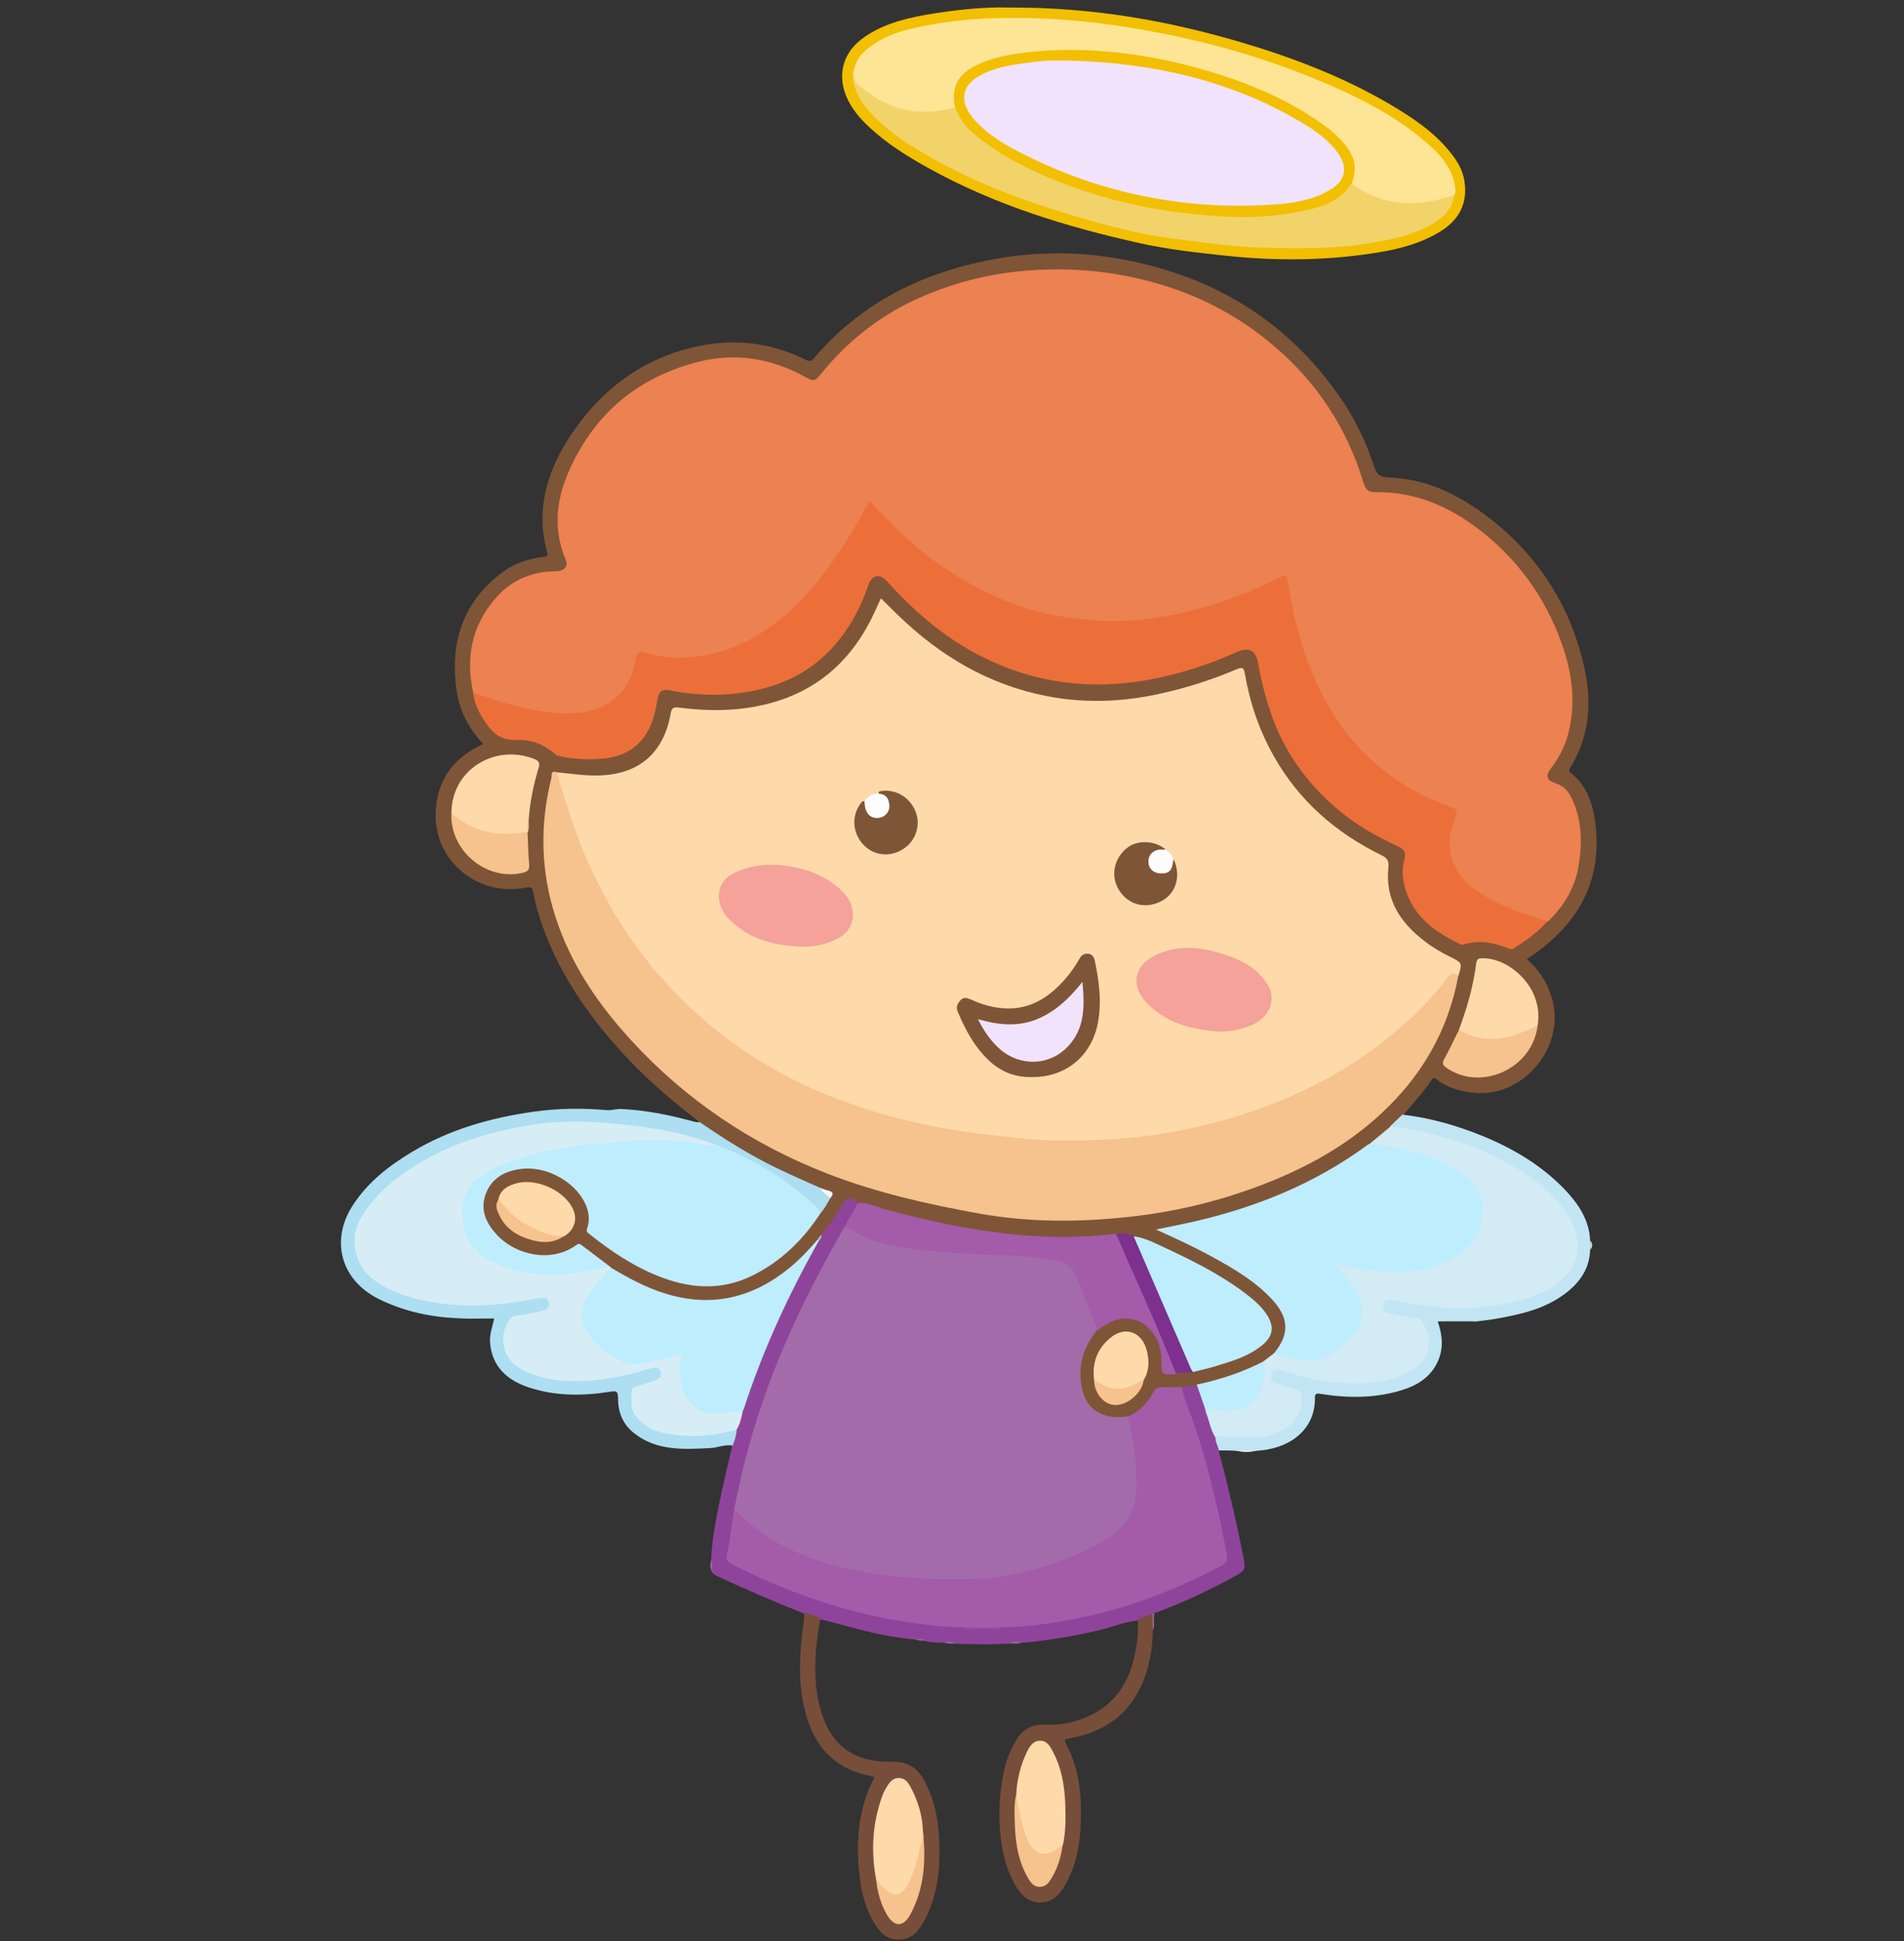 <?xml version="1.0" encoding="utf-8"?>
<!-- Generator: Adobe Illustrator 19.0.0, SVG Export Plug-In . SVG Version: 6.00 Build 0)  -->
<svg version="1.1" id="Camada_1" xmlns="http://www.w3.org/2000/svg" xmlns:xlink="http://www.w3.org/1999/xlink" x="0px" y="0px"
	 width="1062.1px" height="1082.5px" viewBox="1203.5 -144.8 1062.1 1082.5"
	 style="enable-background:new 1203.5 -144.8 1062.1 1082.5;" xml:space="preserve">
<rect x="1203.5" y="-144.8" width="1062.1" height="1082.5" fill="#333333" stroke="none"/>
<style type="text/css">
	.st0{fill:#7F5537;}
	.st1{fill:#8F449B;}
	.st2{fill:#ADDEF1;}
	.st3{fill:#F2BF02;}
	.st4{fill:#C1E5F3;}
	.st5{fill:#774E3A;}
	.st6{fill:#C1E6F4;}
	.st7{fill:#D2EBF5;}
	.st8{fill:#A46BAA;}
	.st9{fill:#EC8151;}
	.st10{fill:#FEDAAB;}
	.st11{fill:#F6C28D;}
	.st12{fill:#EC6F3A;}
	.st13{fill:#A35BAA;}
	.st14{fill:#D7EDF5;}
	.st15{fill:#BEEDFE;}
	.st16{fill:#7D308E;}
	.st17{fill:#F6F7F7;}
	.st18{fill:#AAB9CA;}
	.st19{fill:#964CA0;}
	.st20{fill:#FEE595;}
	.st21{fill:#F2D369;}
	.st22{fill:#F4A29A;}
	.st23{fill:#FDFDFD;}
	.st24{fill:#f2e3fc;}
</style>
<g>
	<g>
		<path class="st0" d="M1593.8,481c-13.7-10.5-26.9-21.6-38.9-34.1c-20.9-22-38.4-46.2-48.7-75c-2.2-6.1-4-12.4-5.2-18.8
			c-0.4-2.3-0.7-3.6-4-2.9c-26.7,5.4-51.2-14.6-50.5-41.3c0.5-17.5,8.9-30.1,24.6-37.8c0.6-0.3,1.2-0.6,2-1
			c-8.1-8.5-13.3-18.4-14.9-29.8c-3.8-26.5,3.3-49.1,25.2-65.7c6.7-5.1,14.6-7.8,23-8.8c1.5-0.2,3,0.1,2.3-2.5
			c-6.9-25.1,0.7-47.5,14.8-67.8c16.4-23.6,38.5-40.1,67-46.7c21.5-5,42.4-2.9,62.3,7c2.3,1.1,3.3,1,4.9-1
			c25.1-29.5,57.5-46.2,94.9-54c23.9-5,48-5.7,72.1-1.8c53.1,8.7,96.2,33.8,126.9,78.6c8,11.7,14.1,24.5,18.5,38
			c1.4,4.2,3.1,5.7,7.8,5.9c20.1,0.6,37.7,8.7,53.6,20.5c28.6,21.2,47.3,49.3,55.4,83.9c4.7,19.9,3.7,39.5-7.5,57.5
			c-0.5,0.9-1.3,1.6,0.1,2.7c9,6.8,12.3,16.8,13.8,27.3c4.4,32.3-8.9,56.5-35,74.6c-1,0.7-2,1.3-3.1,2.1c8,7,12.9,15.5,14.9,25.8
			c4.7,25.5-17.8,51-43.6,48.8c-7.6-0.6-15-2.5-21.3-7.3c-1.2-0.9-2.1-1.6-3.2,0.2c-4.6,6.9-10.3,12.9-15.6,19.3
			c-1.1,3.5-4.3,5.2-6.8,7.4c-3.7,3.6-7.8,6.7-11.8,10c-24.8,18.6-52.6,31-82.3,39.4c-11,3.1-22.1,5.6-33.4,7.7
			c13.6,6.2,27,12.6,39.8,20.5c8.7,5.3,17.1,11.2,23.7,19.1c8.6,10.4,8.5,19.4-0.2,29.6c-2.2,1.5-4.1,3.4-6.3,4.9
			c-11.8,6.3-24.4,10.6-37.5,13.3c-2.7,0.9-5.6,0.5-8.3,1.3c-3.1,0.4-6.2,0.3-9.3,0.2c-3-0.2-4.9,0.9-6.5,3.6
			c-3.4,5.8-7.8,10.6-14.6,12.6c-14.7,4.7-27.2-7.9-27.4-21.6c-0.2-10.8,2.6-20.1,9.7-28c4-3.7,8.7-6.1,14.1-7
			c9.5-1.5,19.4,5.4,22.2,15.3c0.9,3,1.3,6.1,1.4,9.3c0,6.4,0.1,6.4,6.7,6.1c3.1-1.1,6.5-0.3,9.7-1c10.9-2.4,21.6-5.3,31.7-10.4
			c2.4-1.2,4.7-2.8,6.7-4.5c4.8-4,5.7-9.3,2.4-14.6c-3-4.9-7.2-8.8-11.9-12.2c-19.2-13.8-39.9-24.7-62.4-32.1
			c-3.1-1-6.4-1.4-9.6-1.1c-15.8,2.5-31.8,2.2-47.6,1.1c-32.3-2.2-63.7-9.6-94.7-18.5c-7.1-3.1-7.1-3.1-11.2,3.7
			c-2.9,4.8-6.4,9.3-9.6,13.9c-1.1,0.8-2,1.8-2.7,3c-9.9,12.5-21.9,22.2-36.6,28.4c-17.2,7.2-34.5,6.6-51.8,0.6
			c-9.6-3.4-18.9-7.8-27.3-13.6c-0.5-0.3-1-0.7-1.6-1.1c-4.5-2.9-8.8-5.9-12.8-9.4c-2.1-1.8-3.9-1.9-6.3-0.6
			c-15.1,8.2-29.2,5.4-41.6-5.1c-9.1-7.7-12-16.4-8.4-26.1c2.9-7.7,9-11.8,16.6-13.7c15.7-4,34.8,5.5,40.9,20.4
			c1.5,3.6,2.5,7.2,1.4,11.1c-0.5,2-0.2,3.7,1.5,5.1c16.2,13,33.6,23.7,54.4,27.3c14.5,2.5,27.7-0.9,40.2-8.3
			c13-7.7,23-18.5,31.6-30.8c2.2-2.6,3.7-5.8,5.7-8.6c1-1.5,0.6-2.5-1.1-3.1c-1.4-0.5-2.8-1-4.2-1.6c-22.6-9-44-20.2-63.8-34.3
			C1595.6,483.3,1594.2,482.6,1593.8,481z"/>
		<path class="st1" d="M1661.9,544c3.7-5.6,8-10.9,11.3-16.8c2.6-4.6,4.7-4.8,9.1-1.2c0.6,1.5-0.3,2.6-1,3.7
			c-2.2,3.2-3.9,6.7-5.7,10.2c-16.9,29.2-32,59.3-43.5,91.1c-7.8,21.7-13.7,43.8-18.1,66.4c-1,8.1-2.7,16.1-3.6,24.2
			c-0.3,3,0.7,4.5,3.2,5.8c28.8,14.4,58.8,25.2,90.5,30.7c12.1,2.1,24.2,3.5,36.5,4c7.6,0.7,15.2,0.7,22.7,0c10-0.7,20-1.7,29.9-3.3
			c14.1-2.3,28-5.7,41.6-10c16.6-5.3,32.4-12.5,48-20.4c3.4-1.7,4.3-3.9,3.6-7.5c-5.3-29.1-12.4-57.7-23.1-85.3
			c-0.8-2.1-2.2-4.2-0.7-6.6c2.6-1.5,5.7-0.2,8.3-1.5c3.4,4.1,4,9.4,6,14.1c1.7,5.1,3.2,10.2,5.3,15.2c0.3,2.5,2.1,4.7,1.1,7.4
			c5.2,19.5,9.8,39.1,13.7,58.9c1.5,7.7,1.3,8-5.8,11.8c-14.2,7.7-28.7,14.5-43.8,20c-0.6,0.2-0.8,0.8-1.2,1.2
			c-2.5,1.4-5.2,2.4-8.1,2.8c-7.3,0.8-14.1,3.7-21.2,5.4c-11.4,2.7-23,4.8-34.6,6.2c-3.1,0.4-6.1,0.8-9.2,0.8c-1.9,0.7-4-0.2-6,0.6
			c-10.3,0.4-20.7,0.4-31,0c-1.9-0.8-4,0.1-5.9-0.6c-3.8,0.1-7.6-0.1-11.3-1c-1.3-0.8-2.9,0.1-4.3-0.6c-13.8-1.3-27.2-4.3-40.5-8.1
			c-4.4-1.2-8.8-2.3-13.2-3.4c-3.3-0.4-6.3-1.5-9.1-3.2c-16-6.4-31.9-13.1-47.5-20.5c-1.5-0.7-3.3-1.4-4-3.2c-0.6-2-0.4-4-0.1-6
			c0.5-13.6,3.5-26.8,6.3-40.1c1.7-7.8,3.6-15.6,5.4-23.4c-0.4-3.2,0.9-6,1.5-9c1.5-3.4,2.3-7,3.4-10.5c8.1-24.9,18.2-48.9,30-72.1
			c3.9-7.6,7.4-15.5,12.5-22.4C1660.3,546.3,1661.1,545.1,1661.9,544z"/>
		<path class="st2" d="M1614.4,652.5c-0.1,3.1-1.1,6-2.2,8.9c-4.3-0.8-8.4,1.2-12.6,1.4c-14.7,0.7-29.5,1.7-42.1-8.1
			c-6-4.6-9.1-11-9.2-18.7c-0.1-5.1-0.4-5.3-5.3-4.5c-15.2,2.3-30.3,2.3-45-2.7c-11.6-4-19.7-11.2-21.1-24.2
			c-0.5-4.8,1.2-9.2,2.3-14.1c-6.9,0-13.5,0.3-20.2-0.1c-15.6-0.7-30.6-3.9-44.7-11c-20.8-10.6-26.7-32.7-13.8-52.3
			c8.3-12.7,19.9-21.7,32.7-29.4c20.9-12.6,43.9-19.1,67.9-22.5c13.5-1.9,27-2.1,40.6-0.9c2.8,0.3,5.7-0.8,8.5-0.6
			c13,0.6,25.8,3.1,38.4,6.5c1.7,0.4,3.4,1.1,5.2,0.8c13.9,9.5,28.1,18.5,43.3,25.8c7.9,3.8,16,7.3,24,10.9c1.9,1.9,4.9,2.7,5.5,5.8
			c-1.6,2.9-3.2,5.9-5.4,8.3c-8.9-8.7-18.5-16.4-29.1-22.8c-9.8-6-20.1-10.8-30.8-14.7c-18.5-6.5-37.6-9.9-57.1-11.4
			c-16.5-1.3-33-1.3-49.2,1.8c-25.3,4.9-49.5,13-70.1,29.4c-7.1,5.6-13.5,11.9-18.1,19.7c-7.6,13-4.8,26.4,7.3,35.3
			c4.1,3,8.6,5.2,13.4,6.9c17.8,6.2,36.2,6.9,54.8,5.5c6.8-0.5,13.5-1.9,20.1-3.1c0.9-0.2,1.9-0.3,2.8-0.3c2.6,0,4.6,0.9,5.3,3.5
			c0.7,2.8-1,4.5-3.3,5.4c-4.2,1.8-8.7,2.4-13.1,2.9c-4.3,0.5-6.5,2.8-7.6,6.8c-2.6,8.9,0,16.1,8,21c8.3,5,17.7,6.3,27.1,6.7
			c13.1,0.6,26-1.7,38.6-5.4c2.5-0.7,4.9-1.6,7.5-1.7c2.1-0.1,4.2,0.2,5,2.6c0.7,2.4-0.4,4.2-2.4,5.6c-1.8,1.2-4,1.8-6,2.4
			c-7.4,2.2-9.7,7.4-6.2,14.4c2,4.1,5.4,6.8,9.4,8.7c5.1,2.5,10.6,3.4,16.2,3.6c9,0.4,18,0,26.8-2.2
			C1611.7,652.1,1613.1,651.6,1614.4,652.5z"/>
		<path class="st3" d="M1765.9-140.6c47.1-0.2,89,7.3,130.3,19.5c29,8.6,57.1,19.4,83.2,34.8c12.2,7.2,24,15.1,33,26.3
			c3.9,4.8,7.1,10,8,16.3c1.9,12.3-3,21.5-13.3,27.9s-21.9,9.6-33.7,11.6c-28.6,4.8-57.3,5.1-86.2,2c-16.1-1.7-32.2-3.5-48-7
			c-40.9-9.1-80.8-21.3-117.7-41.8c-11.7-6.5-23-13.5-32.8-22.6c-5.5-5.1-10.4-10.7-13.3-17.9c-4.7-11.9-1.6-23.5,8.5-31.3
			c10.6-8.1,23.1-11.4,35.8-13.7C1736.4-139.4,1753-141,1765.9-140.6z"/>
		<path class="st4" d="M1883.4,664.1c-0.4-2.5-2-4.7-1.9-7.4c0.2-2.1,1.8-1.8,3-1.6c3,0.4,6,0.2,8.9,0.7c3.3,0.9,6.6,0.8,10,0.1
			c7.7-1.2,15.3-2.7,20.9-8.9c1.4-1.5,2.5-3.2,3.2-5.2c2.5-7.4,1.2-10.1-6.1-12.5c-2.3-0.8-4.8-1.1-6.9-2.5c-2-1.3-3.2-3.1-2.4-5.5
			c0.7-2.5,2.7-3.3,5.1-3.2c2.6,0.1,5,1.1,7.5,1.8c12.9,3.8,25.9,6.1,39.4,5.4c8.1-0.5,15.9-1.8,23.4-5.1
			c10.7-4.8,14.6-14.7,10-24.8c-1.1-2.3-2.5-3.7-5.1-4c-3.9-0.5-7.8-1.5-11.6-2.2c-1.3-0.3-2.7-0.5-3.9-1.2
			c-2.1-1.2-3.1-3.1-2.6-5.5c0.5-2.3,2.3-3.3,4.5-3.4c2.2-0.2,4.3,0.5,6.4,0.9c11.9,2.5,23.9,4.2,36,3.6c15.8-0.7,31.4-3,45.7-10.7
			c10.9-5.9,16.5-15.6,15-26.7c-1-8-5.3-14.5-10.6-20.3c-13.6-15-31-24.2-49.6-31.3c-12.6-4.8-25.8-7.7-39.1-9.9
			c-1.3-0.2-2.8-0.1-3.8-1.2c2.3-2.2,4.7-4.5,7-6.7c15.8,1.9,30.9,6.2,45.6,12.3c17.8,7.4,34,17.3,47,31.7
			c6.7,7.5,11.7,15.9,12.1,26.3c0.6,1.7,0.6,3.4,0,5.1c-0.3,10.7-5.9,18.4-14,24.5c-11.3,8.5-24.6,11.5-38.1,13.9
			c-3.8,0.7-7.7,1.1-11.6,1.6c-5.3-0.9-10.7-0.2-16-0.4c-1.7,0.2-3.6-0.4-5.3,0.4c2.5,7.2,3.4,14.3,0.3,21.7
			c-4,9.3-11.7,14-20.7,16.7c-14.9,4.5-30.1,4.4-45.4,1.9c-2-0.3-2.8,0.2-2.7,2.3c0.2,19.1-15.9,28.7-32.6,29.5
			c-3.9,0.5-7.7,0.5-11.6,0C1889.8,664.1,1886.6,664.1,1883.4,664.1z"/>
		<path class="st5" d="M1652,754.8c3.3,0.3,6.4,1.1,9.1,3.2c-2.9,15.8-4.3,31.6-0.7,47.4c4.4,19.5,16,33,40.5,32.3
			c10-0.3,15.4,4.5,19.3,12.6c6.4,13.2,7.7,27.3,7.3,41.7c-0.3,10.8-2.2,21.3-6.8,31.2c-1.5,3.2-3.3,6.2-5.5,9
			c-5.1,6.3-15.7,6.3-20.8,0c-6.2-7.8-9.3-16.8-10.8-26.5c-2.6-17.6-2.3-35,4.2-51.8c1-2.5,2.3-4.9,3.5-7.7
			c-2.6-0.6-5.3-1.2-7.8-1.9c-18.3-5.5-27.3-19.1-31.4-36.8c-3.6-15.4-2.5-30.8-0.5-46.2C1652,759.1,1652.2,757,1652,754.8z"/>
		<path class="st5" d="M1838.2,758.8c2.3-2.2,5.4-2.3,8.2-3.4c0.8,3,0.5,5.9,0.2,8.9c-0.2,11.3-2.2,22.2-7.1,32.3
			c-8,16.5-21.9,25-39.5,28.1c-2.3,0.4-3.1,0.7-1.8,3.2c8.2,15.3,9,31.9,7.9,48.8c-0.7,10.7-3.2,20.9-8.7,30.2
			c-2.8,4.7-6.3,8.8-12.5,9.3c-6.6,0.5-10.8-3-14-8c-5.4-8.4-7.9-17.8-9.1-27.6c-1.6-13.5-0.9-26.8,2.3-40.1
			c1.2-4.8,3.2-9.2,5.5-13.5c3.7-6.8,9-10.5,17.1-10c7.8,0.5,15.4-1.1,22.7-4.1c15.9-6.6,24-19.3,27.3-35.6
			C1837.9,771.3,1838.6,765.1,1838.2,758.8z"/>
		<path class="st6" d="M2009.8,591.3c5.7,0.4,11.5-1,17.2,0.8c-5.7,0-11.4,0-17.1,0c-0.3-0.2-0.4-0.3-0.3-0.5
			C2009.7,591.4,2009.7,591.3,2009.8,591.3z"/>
		<path class="st7" d="M1893,664.1c3.9,0,7.7,0,11.6,0C1900.7,665.3,1896.9,665.3,1893,664.1z"/>
		<path class="st8" d="M1846.6,764.4c-0.1-3-0.1-6-0.2-8.9c0.4-0.2,0.7-0.4,1.1-0.7C1846.5,757.9,1848,761.3,1846.6,764.4z"/>
		<path class="st8" d="M1600.5,725c0,2,0.1,4,0.1,6C1599.2,729.1,1599.7,727.1,1600.5,725z"/>
		<path class="st8" d="M1730.3,771.1c2,0,4-0.7,5.9,0.6C1734.2,771.8,1732.2,772,1730.3,771.1z"/>
		<path class="st8" d="M1767.3,771.7c1.9-1.3,4-0.6,6-0.6C1771.3,772.1,1769.3,771.8,1767.3,771.7z"/>
		<path class="st6" d="M2090.8,552.2c0-1.7,0-3.4,0-5.1C2091.9,548.8,2091.9,550.5,2090.8,552.2z"/>
		<path class="st7" d="M2009.8,591.3c0,0.3,0,0.5,0,0.8c-1.4,0-2.7,0-4.1,0C2006.8,590.3,2008.5,591.9,2009.8,591.3z"/>
		<path class="st8" d="M1714.8,769.5c1.5-0.1,3-0.6,4.3,0.6C1717.6,770.1,1716.2,770.3,1714.8,769.5z"/>
		<path class="st9" d="M1467.5,241.7c-4.3-19.5-1-37.2,12.2-52.6c8.7-10.2,20-15.1,33.4-15.3c5.5-0.1,7.6-2.6,5.8-6.9
			c-6.7-15.9-5.2-31.9,1.2-47.2c13.5-32,37.3-53,70.9-62.2c21.1-5.8,41.4-3,60.7,7.4c5.9,3.2,6.1,3.3,10.2-1.7
			c14.4-17.6,31.8-31.5,52.5-41c19.4-8.9,39.7-14.2,61.1-16c25.6-2.2,50.7,0.3,75.3,7.6c23.5,7,44.6,18.4,63.3,34.3
			c24.2,20.5,40.8,46,50,76.3c1.1,3.4,2.6,5.4,6.5,5.3c23.9-0.4,44.1,9.2,62.1,24.1c20.5,17,34.8,38.4,43.1,63.6
			c5.2,15.9,6.7,32.1,2.1,48.5c-1.9,6.6-5.2,12.5-9.4,18c-2.9,3.8-2.2,6.6,2.4,8c4.6,1.4,7.4,4.4,9.3,8.4c5.9,12.3,6,25.2,3.8,38.3
			c-2.1,12.1-8.2,22-16.9,30.4c-1.2,0.5-2.4,0.4-3.6,0c-13.4-4.2-26.7-8.8-38-17.4c-13.6-10.3-17.4-23.4-11.4-39.4
			c1.8-4.6,1.8-4.8-2.8-6.5c-17.8-6.4-33.5-16.4-46.9-29.6c-11.6-11.5-20.3-25.1-27.2-39.9c-8-17.2-12.6-35.3-15.7-53.9
			c-0.9-5.3-1-5.3-5.7-3c-23,11.5-47.2,19.2-72.6,22.3c-29.8,3.5-58.5-1.2-85.9-13.6c-24.5-11.2-45.3-27.4-63.7-46.8
			c-4.6-4.9-4.7-4.8-7.9,1.1c-10.5,19.4-22.8,37.5-38.7,52.8c-13.5,13-29.1,22.3-47.6,26.3c-11.4,2.4-22.7,2.2-34-0.5
			c-5-1.2-5.1-1.1-6.2,4c-3.6,17.1-16.1,28.3-34.2,29.2c-19.7,1-38.2-4.3-56.3-11.6C1468.1,242.4,1467.8,242,1467.5,241.7z"/>
		<path class="st10" d="M1514.1,285.9c7.4,0.7,14.8,1.9,22.3,1.8c22.8-0.2,37.1-11.9,41.2-34.3c0.5-2.9,1.1-4.1,4.5-3.6
			c16.8,2.2,33.5,2.1,50.2-2.2c25.7-6.7,44.1-22.2,56.3-45.4c2.2-4.2,4.1-8.6,6.3-13.3c4.6,4.5,9,9,13.6,13.2
			c24.3,22.4,52.3,37.4,85.2,42.4c18.9,2.8,37.7,1.8,56.3-2.3c14.9-3.2,29.4-7.8,43.4-13.8c3.3-1.4,4-0.6,4.5,2.5
			c2.8,16.2,8,31.6,16.1,45.9c14,24.9,34.5,42.8,60,55.3c3.2,1.5,4.4,3.1,4,6.7c-2,18,6.6,31,20.3,41.4c4.4,3.4,9.2,6.2,14.3,8.7
			c6.6,3.3,6.6,3.3,4.5,10.4c-2.5,0.2-4.5,0.9-6.2,3.1c-16.7,21.6-37.6,38.5-61.1,52.2c-33.6,19.7-70.3,30.4-108.7,35.5
			c-19.6,2.6-39.4,2.8-59.1,1.6c-33.3-2-66.2-7-98.1-17.6c-32.6-10.9-62.4-26.8-88.6-49.3c-24.5-21-43.9-46-58.5-74.7
			c-9.9-19.3-17.2-39.7-22.8-60.6C1513.8,288.3,1513.4,287.1,1514.1,285.9z"/>
		<path class="st8" d="M1613,696.7c2-9,3.8-18,6.1-26.9c5.8-22.6,13.4-44.6,22.7-66c9.3-21.6,20.3-42.3,31.8-62.8
			c0.4-0.7,0.9-1.3,1.4-2c1.3-0.5,2.4,0,3.5,0.7c11.3,7.4,24.3,9.3,37.2,11c13.5,1.8,27.1,2,40.6,2.7c11.8,0.6,23.6,1.2,35.3,3.2
			c6.3,1.1,10.7,4,13.3,10c3.7,8.5,7.2,17.1,10.3,25.7c0.6,1.5,1.1,3.1,0.3,4.7c-5.8,7.3-9.5,15.2-9.3,25
			c0.3,17.1,9.6,25.5,26.4,23.1c1.3,0.5,1.8,1.6,2,2.8c3,14.6,5.4,29.2,3.1,44.1c-1.2,7.6-4.6,13.7-10.9,18.4
			c-13.5,9.9-28.7,15.9-44.6,20.5c-22.2,6.3-44.7,6.9-67.5,5.3c-15.9-1.1-31.7-3.2-47.1-7.3c-16.2-4.4-31.3-10.9-44.5-21.5
			C1619.3,704.5,1615.1,701.5,1613,696.7z"/>
		<path class="st11" d="M1514.1,285.9c4.3,14.7,8.8,29.3,14.6,43.5c9.5,23,21.7,44.3,37.4,63.6c18.6,22.9,40.6,41.8,66,56.7
			c27.6,16.2,57.6,26.4,88.8,33c16.4,3.5,33.1,5.3,49.7,7.1c17.2,1.9,34.5,1.7,51.7,0.8c28.7-1.5,56.5-7.4,83.6-17
			c27-9.6,51.7-23,73.9-41.3c11.7-9.6,22.5-20,31.4-32.3c1.9-2.6,3.7-2.1,5.8-0.7c-5.6,30.5-20.4,56-43,76.9
			c-17.5,16.3-37.9,28.1-60,37.2c-25.8,10.6-52.6,17.4-80.3,20.4c-28,3.1-56,3.2-84-1.8c-28.8-5.2-57.2-11.6-84.5-22.2
			c-42.2-16.4-78.8-40.9-109.4-74.2c-18.5-20.1-33.7-42.3-42.3-68.6c-8.4-25.7-9-51.8-2.4-78
			C1511.4,287.9,1510.5,284.5,1514.1,285.9z"/>
		<path class="st12" d="M1467.5,241.7c7.8,1.9,15.1,5.2,22.9,7c10.3,2.4,20.6,4.7,31.3,4.4c19.3-0.6,33.6-10.3,36.5-31
			c0.4-3.1,2.1-3.7,4.9-2.9c6.9,2,14.1,3.1,21.2,2.8c14.9-0.5,28.8-4.7,41.6-12.4c22.8-13.7,38.2-34.2,51.9-56.2
			c3.7-5.9,7-12.2,10.8-18.8c4.9,5.1,9.5,9.9,14.2,14.6c14.2,14.3,30.4,25.9,48.2,34.9c16.6,8.5,34.3,14.2,53,16
			c5.1,0.5,10.2,1.4,15.3,1.5c16.5,0.5,32.6-1.9,48.6-5.8c17.3-4.3,33.9-10.7,49.8-18.7c2.1-1.1,3.4-2.3,4,1.7
			c3.5,22,8.9,43.5,19.3,63.5c6.2,12,13.7,23.2,23.3,32.6c13.3,13.2,28.8,23.4,46.6,29.7c0.3,0.1,0.5,0.1,0.8,0.2
			c5.3,2.1,5.3,2.1,3.2,7.4c-6.9,17.2-0.8,32.4,16.5,42.5c11.1,6.5,23.1,10.6,35.3,14.3c-5.3,6.1-11.9,10.7-18.6,15
			c-1.3,0.9-2.5,0.4-3.8-0.1c-7.9-3.1-15.9-4.6-24.2-2c-0.6,0.2-1.4,0.2-2-0.1c-12.8-6.2-24.4-13.9-29.7-28.1
			c-2.4-6.2-3.3-12.7-1.5-19.2c1.2-4.1-0.5-5.9-4-7.5c-11.5-5.3-22.5-11.5-32.3-19.7c-16.4-13.6-28.9-30.1-36.6-50.1
			c-4-10.6-6.8-21.5-8.8-32.6c-1.2-6.6-5.2-8.7-11.4-5.9c-15.9,7.1-32.4,12.5-49.6,15.6c-32.4,5.9-63.5,2-93-12.9
			c-20.6-10.3-37.7-25.2-53-42.1c-4.3-4.8-8.6-3-10.4,2.4c-5.1,14.7-12.6,28-24,38.8c-11.8,11.2-26.1,17.4-41.9,20.3
			c-15,2.8-30,2.3-44.9-0.6c-4.1-0.8-6.1,0.8-6.7,4.9c-0.8,4.7-1.7,9.3-3.5,13.8c-5.2,12.8-15.2,18.7-28.5,19.5
			c-7.6,0.5-15.2,0.2-22.7-1.5c-0.9-0.2-1.7-0.4-2.5-1.1c-6-5.4-13.3-8.3-21.2-7.9c-6.8,0.3-11.5-2-15.5-7
			C1472.1,255.2,1468.3,249.2,1467.5,241.7z"/>
		<path class="st13" d="M1613,696.7c17.6,18.7,39.9,28.2,64.5,33.6c24.3,5.3,48.9,6.3,73.5,5.4c10.7-0.4,21.4-3,31.8-6
			c13-3.6,25.2-8.8,37-15.5c12-6.9,17.8-16.7,17.7-30.5c0-13.1-1.5-25.9-5-38.5c6.6-2.6,11.2-7.5,14.4-13.6c1.1-2.1,2.4-2.9,4.7-2.8
			c3.6,0.2,7.3,0,11,0c2.3,9.5,6.6,18.4,9.4,27.7c6.6,21.6,11.8,43.6,15.9,65.9c0.5,2.8-0.3,4.6-3.2,6.1c-23.5,12.3-48,22.2-74,27.9
			c-11.2,2.5-22.5,4.5-34,5.6c-4.3,0.4-8.6,0.6-13,0.7c-7.9,0.6-15.8,0.6-23.7,0c-10.4,0-20.7-1.5-31-3
			c-18.4-2.7-36.3-7.4-53.8-13.5c-15.1-5.3-29.8-11.6-44-18.9c-2.1-1.1-2.8-2.2-2.3-4.8C1610.7,714.1,1611.8,705.4,1613,696.7z"/>
		<path class="st14" d="M1614.4,652.5c-13.8,3.9-27.7,4.8-41.8,1.6c-6.2-1.4-11.5-4.6-15.1-10.2c-2.6-4.2-1.7-8.7-1.6-13.1
			c0-1.8,1.8-2.2,3.3-2.7c3-0.9,6-1.7,9-2.7c2.4-0.8,4.8-2.2,3.8-5.3c-1-3.2-3.9-2.2-5.9-1.6c-8.2,2.4-16.4,4.5-24.9,5.7
			c-15.5,2.2-30.8,2.2-45.4-4.6c-6.1-2.9-10.3-7.5-11.4-14.4c-0.8-5.3,0.5-10.4,3.7-14.5c2.2-2.8,6.6-1.7,9.9-2.7
			c2.7-0.8,5.6-1,8.3-1.8c2-0.6,3.9-1.8,3.4-4.3c-0.4-2.4-2.2-3.3-4.6-2.9c-3.2,0.5-6.4,1.2-9.6,1.7c-19.1,3.2-38.1,3.8-57.3-0.6
			c-9.5-2.2-18.5-5.2-26.3-11.2c-11.1-8.5-13.9-23.4-6.7-35.2c8.6-14.1,21.3-23.6,35.3-31.6c17.8-10.1,37.2-15.7,57.1-19.2
			c15.1-2.6,30.4-2.6,45.8-1.3c12.2,1,24.2,2.6,36.1,5.1c7.7,1.6,15.1,4.2,22.6,6.5c-0.8,2.8-3.1,1.7-4.7,1.4
			c-11.1-2.1-22.4-3.3-33.7-2.6c-24.1,1.5-48.4,2.6-71.5,10.7c-6.3,2.2-12.5,4.5-18.1,8.3c-13.7,9.3-15.8,27.1-4.7,39.4
			c6.7,7.5,15.6,10.6,25,12.8c14.6,3.4,28.9,1.1,43.3-1.5c1.9-0.3,3.7-0.7,5.6-0.4c0.3,0.2,0.6,0.4,0.9,0.6c0.3,2.8-2.1,4-3.6,5.5
			c-4.9,4.9-8.7,10.4-10.7,17.1c-1.4,4.5-0.7,8.7,1.8,12.5c4.7,7,10.9,12.4,18.6,16.1c3.4,1.6,7,1.9,10.8,1.3
			c6.7-1.1,13.4-2.4,19.9-4.4c1.3-0.4,2.7-1.1,3.9,0c1.1,1.1,0,2.3-0.3,3.4c-1.9,7.8-0.7,15.3,3.7,21.8c4.8,7,12.2,7.8,20.1,7
			c3.1-0.3,6.3-2.1,9.5-0.3C1617.1,645.6,1616.4,649.3,1614.4,652.5z"/>
		<path class="st15" d="M1914.2,609.9c8.8-10.7,8.4-19.9-1.4-30.3c-9.3-10-21-16.8-32.8-23.3c-10-5.5-20.3-10.3-31.7-15.4
			c6.9-1.4,12.9-2.6,18.9-3.9c35.9-8,69.5-21.4,99.3-43.4c0.2-0.2,0.5-0.2,0.7-0.3c1.6-0.9,3.3-1.1,5.1-0.8c15,2.4,29.5,6.2,43,13.4
			c19.8,10.7,21.7,35.2,3.8,48.8c-7.9,6-16.9,8.4-26.4,9.9c-13.8,2.2-27.3-0.2-40.8-2.8c-0.5-0.1-1-0.5-1.5-0.1
			c4.8,4.8,9.1,10,12,16.3c3.8,8.3,2.5,16-3.9,22.5c-4.5,4.5-8.7,9.3-14.7,12.1c-4.9,2.2-9.7,3.3-15,2.2c-3.9-0.8-7.8-1.3-11.6-2.4
			C1915.9,612,1914,612.1,1914.2,609.9z"/>
		<path class="st15" d="M1543.4,561.3c-19.7,5.3-39.5,7.6-59,0.3c-15-5.6-22.3-14.1-23.2-29.3c-0.6-9.6,4.3-17.5,12.8-22.6
			c11.6-6.8,24.3-10.5,37.4-13.2c14.5-2.9,29.2-3.8,43.9-5c14.7-1.2,29.2-0.6,43.6,2.4c1.2,0.2,2.4,0.5,3.4-0.6
			c20.8,8.2,39.9,19.1,56.2,34.6c1.2,1.1,2.6,2.1,2.7,3.9c-9.7,14.9-22,26.9-38,34.8c-17.9,8.8-35.8,7.2-53.7-0.2
			c-13.6-5.6-25.6-13.7-37-22.8c-1-0.8-2.2-1.4-1.5-3.3c3.7-10.1-3.9-21.8-14.4-28c-7.4-4.4-15.7-6.4-24.3-4.9
			c-8.3,1.4-15,5.6-18,14.1c-3.1,9,0.7,16.3,6.6,22.6c10.4,11,30,15.7,44.2,5.4c1.4-1,2.1-0.5,3.1,0.3
			C1533.2,553.6,1538.3,557.4,1543.4,561.3z"/>
		<path class="st7" d="M1914.2,609.9c16.5,5.7,26.1,7.1,38.7-5.2c0.9-0.9,1.7-1.8,2.6-2.6c10.8-9,9.5-19.1,2.8-29.3
			c-3.1-4.6-7-8.6-11.6-13.3c9.7,2.6,18.5,3.9,27.4,4.5c17,1.2,33.6-0.6,47-12.3c11.6-10.1,14.7-32.6-3.7-43.4
			c-15.4-9-32.3-13.5-50.1-15c3.9-3.2,7.8-6.5,11.7-9.7c11.5,0.5,22.4,3.6,33.3,6.7c13.3,3.8,25.7,9.4,37.5,16.6
			c11.8,7.2,22.6,15.7,29.5,28c8.2,14.7,5,29.3-11.3,38.8c-11.7,6.8-24.8,9-38.1,10.5c-16.7,1.8-32.9-0.5-49.1-3.9
			c-2.5-0.5-5-0.3-5.7,2.4c-0.6,2.7,0.9,4.6,3.8,5.1c5.1,0.9,10.1,2,15.1,2.7c1.5,0.2,2.4,0.6,3.2,2c7.4,12.9,2.2,23.6-9.5,28.9
			c-13.4,6.1-27.6,6-41.9,4.5c-9.1-1-17.7-3.6-26.5-6.1c-2.6-0.8-5.5-1.4-6.6,1.8c-1.2,3.5,1.8,4.7,4.5,5.6c2.7,1,5.4,1.9,8.2,2.4
			c3.2,0.7,4.1,2.9,4.2,5.6c0.4,7.2-3,12.7-8.8,16.4c-5.2,3.3-11,5.2-17.3,5.1c-3.3,0.6-6.5,0.6-9.8,0c-3.4-0.2-6.9,0.5-10.2-0.7
			c-0.8-0.3-1.6,0-2.1,0.8c-2.8-4.6-3.5-9.9-5.5-14.8c0.8-1.9,2.5-1.8,4.1-1.8c1.4,0,2.7,0.4,4,0.6c12.8,1.4,20.5-4.2,22.9-16.8
			c0.6-3.2,0.8-6.4,1.4-9.6C1910.5,612.8,1912.3,611.3,1914.2,609.9z"/>
		<path class="st15" d="M1617.8,642c-5,0.3-9.8,1.8-14.9,1.7c-9.7-0.2-16.3-5.3-18.8-14.8c-2.2-8.8-2.1-12.7,0.5-18.4
			c-2.6-0.3-4.8,0.9-7,1.6c-5.7,2-11.6,2.5-17.4,3.7c-3.5,0.7-7-0.1-10.3-1.5c-7.1-3.2-12.8-8.2-17.6-14.2c-6-7.5-5.4-15.1,0.3-24.4
			c3.2-5.2,8-8.8,11.6-13.6c9.7,5.8,19.6,11.2,30.4,14.5c25.8,8,48.8,2.5,69.4-14.4c5.7-4.7,10.7-10,15.5-15.6
			c0.7-0.2,1.1-0.1,0.7,0.7c-16.8,29.8-31.1,60.8-41.7,93.4C1618.4,641.1,1618.1,641.5,1617.8,642z"/>
		<path class="st13" d="M1815.5,597.2c-3.4-10.6-7.7-20.8-12.1-31c-2.3-5.3-6.4-7.5-11.5-8.3c-9.1-1.4-18.2-2.3-27.4-2.6
			c-14.2-0.5-28.4-1.1-42.5-2.5c-12.5-1.3-25-2.9-36.7-7.9c-3.7-1.6-6.7-4.1-10.3-5.8c1.9-4.7,4.8-8.8,7.3-13.1
			c5.3-0.1,10,2.2,14.9,3.6c16.1,4.4,32.3,8.2,48.7,10.9c24.6,4.1,49.4,5.9,74.4,3.4c1.9-0.2,3.8-0.4,5.6-0.5
			c2.6,2.2,3.3,5.5,4.7,8.5c9.6,21.3,19.1,42.5,27.8,64.2c0.7,1.7,1.8,3.4,1,5.4c-8,0.6-8,0.6-8-7.4c-0.1-7.2-2.2-13.5-7.6-18.6
			c-6.6-6.2-16.5-6.6-24.6-0.7C1818,595.5,1816.8,596.3,1815.5,597.2z"/>
		<path class="st15" d="M1835.9,544.7c5.7,0.7,10.9,3.3,16,5.7c17,7.9,33.8,16.2,48.6,27.9c3.7,3,7.2,6.2,9.8,10.3
			c4.2,6.5,3.3,11.9-2.7,16.8c-7.9,6.5-17.5,9.1-27,12c-3.9,1.2-7.9,2-11.8,3c-1.8-0.8-2.4-2.5-3.1-4.1c-9.7-22.3-19-44.8-29.2-67
			C1836,547.9,1835.1,546.5,1835.9,544.7z"/>
		<path class="st10" d="M1455.3,308.7c0.1-24.7,24.8-38.9,46.5-30.1c2.4,1,2.9,2.3,2.2,4.7c-2.9,9.6-5,19.5-5.6,29.5
			c-0.7,2.1,0.3,4.4-0.6,6.6l0,0c-5,3.1-10.6,2-15.9,1.8c-8.1-0.4-15.7-2.9-22.4-7.6C1457.7,312.2,1456.2,310.8,1455.3,308.7z"/>
		<path class="st10" d="M2017.3,429.6c4.5-12.1,8.1-24.5,9.7-37.3c0.3-2.4,1.5-2.7,3.5-2.7c12.5-0.1,26.2,10.8,29.9,23.9
			c1.3,4.5,1.6,9.1,0.8,13.7c-0.6,1.4-1.6,2.5-3,3.1c-8.6,3.4-17.4,6-26.8,5.3C2026.2,435.1,2020.9,434.2,2017.3,429.6z"/>
		<path class="st11" d="M2017.3,429.6c15.2,8.8,29.6,4.6,43.9-2.4c-2.7,23.8-31.5,37.1-51,23.4c-1.6-1.2-2.4-2.1-1.3-4.3
			C2011.9,440.8,2014.5,435.2,2017.3,429.6z"/>
		<path class="st10" d="M1481.5,524.3c0.9-5.3,4.9-7.6,9.4-9c11-3.4,26.6,3.3,31.9,13.5c3.2,6.1,1.2,12.5-4.7,15.9
			c-2.6,1.1-5.2,0.9-7.9,0.1c-9.7-2.9-18.3-7.5-25.1-15.1C1483.5,528.1,1482.1,526.5,1481.5,524.3z"/>
		<path class="st11" d="M1455.3,308.7c11.7,10.4,25.4,13.1,40.5,10.7c0.7-0.1,1.4,0,2,0c0.3,6,0.3,12,0.9,17.9c0.3,3.1-1,4-3.7,4.7
			C1474.8,346.7,1454.3,329.6,1455.3,308.7z"/>
		<path class="st10" d="M1813.8,624.8c-1.2-9.5,1.8-17.5,9.1-23.5c8.3-6.8,17.6-3.4,20.3,7.1c1.4,5.6,1.5,11.2-1.7,16.4
			C1834,633,1819,632.4,1813.8,624.8z"/>
		<path class="st16" d="M1835.9,544.7c10.7,24.7,21.3,49.3,32,74c0.3,0.6,0.7,1.2,1.1,1.7c-3.1,0.7-6.4-0.1-9.5,0.9
			c-7.3-18.7-15.3-37-23.5-55.3c-3.4-7.5-6.6-15.1-9.9-22.7C1829.4,542.9,1832.8,542.9,1835.9,544.7z"/>
		<path class="st15" d="M1908.6,614.3c1.6,14.4-4.7,27.3-19.4,27.8c-4.4,0.1-8.8-2.3-13.1-0.2c-1.7-4.8-3.3-9.7-5-14.5
			C1884.1,624.6,1896.7,620.5,1908.6,614.3z"/>
		<path class="st11" d="M1481.5,524.3c4.5,4.6,8.4,9.8,14.2,13c7,3.9,14,7.6,22.3,7.3c-5.1,3.6-10.8,3.9-16.6,2.5
			c-8.7-2.2-16.1-6.3-19.8-15.1C1480.4,529.5,1479.7,526.9,1481.5,524.3z"/>
		<path class="st11" d="M1813.8,624.8c2.5,1.3,4.9,3,7.5,3.9c6.2,2.3,11.9,0.5,17.4-2.5c0.9-0.5,1.6-1.4,2.8-1.4
			c-0.8,7.2-9.2,14.4-16.3,14C1819.1,638.4,1813.9,632.1,1813.8,624.8z"/>
		<path class="st17" d="M1666.6,523.5c-1.9-1.8-4.3-3.3-5.5-5.8c1.5,0.5,2.9,1.2,4.5,1.5C1668.9,520,1668.2,521.6,1666.6,523.5z"/>
		<path class="st11" d="M1497.8,319.4c0.1-2.2-0.7-4.5,0.6-6.6C1498.5,315,1498.8,317.3,1497.8,319.4z"/>
		<path class="st18" d="M1660.3,547.2c-0.2-0.2-0.5-0.5-0.7-0.7c0.5-1,1-2.1,2.3-2.5C1661.8,545.3,1661.3,546.4,1660.3,547.2z"/>
		<path class="st19" d="M1740.3,762.9c7.9,0,15.8,0,23.7,0c-4.9,1.7-10,0.6-15.1,0.7C1746.1,763.6,1743.1,764.6,1740.3,762.9z"/>
		<path class="st20" d="M1679.8-105.5c1.2-7,6.1-11.4,11.6-15c10.1-6.6,21.8-8.9,33.5-10.9c18.8-3.3,37.9-3.8,56.9-3.2
			c21.9,0.7,43.6,3.4,65.1,7.5c30.7,5.7,60.5,14.2,89.4,26c22.6,9.2,44.5,19.9,63.1,36c7.7,6.6,14.5,14.1,15.8,24.9
			c0.2,1.5,0.4,3-0.5,4.3c-0.7,1.5-2.1,2.1-3.5,2.5c-17.2,4.4-34,4.9-49.8-5c-1.6-1-3.2-2-4.2-3.7c-0.5-1.2-0.4-2.4,0-3.6
			c2.1-6.2,0.2-11.5-3.5-16.4c-6-8.2-14.3-13.7-22.8-18.8c-31.9-19-66.8-28.6-103.3-33.1c-19.8-2.4-39.6-2.5-59.3,0.9
			c-6,1-12,2.5-17.6,4.9c-10.2,4.3-14.1,10.3-13.7,21.5c0,0.7-0.1,1.4-0.4,2c-4.2,3.4-9.5,3.1-14.4,3.3
			c-15.3,0.7-28.6-4.2-39.8-14.7C1679.7-98.8,1678.9-101.9,1679.8-105.5z"/>
		<path class="st21" d="M1957.5-42.5c17.8,13.3,37.1,13.4,57.2,6.5c-1.1,8.3-6.7,13.1-13.4,16.8c-10.6,5.9-22.3,8.2-34.1,10.1
			c-19.7,3.2-39.5,2.9-59.3,2.4c-14.6-0.4-29.1-2.4-43.6-4.2c-9.5-1.2-19.1-2.6-28.3-4.6c-9.6-2.1-19.1-4.8-28.6-7.5
			c-27.3-8-54-17.3-79.1-30.9c-14.6-7.9-28.8-16.4-40.1-28.9c-4.7-5.2-7.8-11-8.9-17.9c-0.2-1.6-0.6-3.3,0.6-4.7
			c-1.2,6.7,4.2,9.5,8.2,12.4c14.6,10.8,30.9,12.9,48.2,8.1c1,0.2,1.6,1,2.1,1.8c6.4,12.8,18.1,19.8,29.9,26.2
			c31.1,16.9,64.5,26.7,99.7,30.2c10,1,20,2.3,30.1,1.8c14.7-0.8,29.4-1.3,43.4-6.6c5.4-2,10.4-4.8,13.9-9.6
			C1955.7-41.9,1956.4-42.7,1957.5-42.5z"/>
		<path class="st4" d="M1893.9,656.7c3.3,0,6.5,0,9.8,0C1900.4,658,1897.1,658,1893.9,656.7z"/>
		<path class="st10" d="M1692.2,903.3c-3-16.1-2-31.8,3.7-47.2c0.4-1,0.9-2,1.4-2.9c1.8-3,3.5-6.5,7.7-6.4c4,0.1,5.7,3.5,7.2,6.5
			c3.6,7.2,5.9,14.8,6.1,23c0.7,3.9-0.1,7.8-1,11.6c-1.5,6.2-3,12.4-6.1,18c-1.8,3.4-3.8,6.6-8.4,6.7c-4.6,0.1-6.9-3.1-9.2-6.3
			C1693,905.4,1692.7,904.3,1692.2,903.3z"/>
		<path class="st11" d="M1692.2,903.3c1.6,1.8,3.2,3.7,4.9,5.4c4.5,4.6,9.2,3.9,12.4-1.8c4.2-7.5,6-15.9,7.9-24.2
			c0.5-2.1,0.6-4.3,0.9-6.4c1.8,16.2,0.9,32-7,46.6c-3.9,7.2-8.9,7.1-13.1,0.1C1694.7,916.9,1693,910.3,1692.2,903.3z"/>
		<path class="st10" d="M1770.4,855.8c0.4-8.2,2.4-16.1,5.9-23.5c1.5-3.1,3.5-6.3,7.4-6.3c4-0.1,5.7,3.4,7.3,6.4
			c4.6,8.8,6.3,18.4,6.7,28.3c0.3,7.7,0.4,15.5-1.2,23.1c-5.6,8.7-14.7,8.8-19.6-0.3C1772.3,874.9,1770.2,865.6,1770.4,855.8z"/>
		<path class="st11" d="M1770.4,855.8c1.5,8.1,2.6,16.2,5.7,23.9c0.4,0.9,0.6,1.8,1,2.6c4.7,8.6,10.6,9,19.3,1.5
			c-1,6.1-2.4,12-5.5,17.4c-1.6,2.9-3.4,6.3-7.4,6.3s-5.7-3.4-7.3-6.3c-4.5-8.2-6-17.2-6.5-26.3
			C1769.5,868.5,1768.9,862.1,1770.4,855.8z"/>
		<path class="st22" d="M1883.5,430.5c-15.2-1.1-29.4-4.5-40.5-16.2c-8.8-9.2-7-20.4,4.5-26.1c10.2-5.1,20.8-5.4,31.7-2.7
			c6.2,1.5,12.3,3.4,18,6.4c4.8,2.5,8.7,6.1,12,10.3c7.7,9.9,2.5,21.2-9.2,25.4C1894.7,429.5,1889.2,430.7,1883.5,430.5z"/>
		<path class="st22" d="M1649.7,383.1c-15.2-0.6-29-4.4-40-15.8c-7.5-7.8-7.6-20.5,4.2-25.7c8.7-3.8,17.5-4.9,26.9-3.7
			c10,1.3,19.3,4.1,27.5,10.1c3.6,2.6,7,5.7,9.1,9.8c4.1,8,1.5,16.5-6.5,20.8C1664.3,382,1657.2,383.5,1649.7,383.1z"/>
		<path class="st0" d="M1779.5,455.9c-14,0.3-22.4-6.2-29.4-14.7c-5.4-6.6-9.1-14.1-12.4-21.9c-1.1-2.6,0-4.5,1.6-6.3
			c1.7-1.9,3.8-1.2,5.7-0.4c6.4,2.9,12.9,4.8,20,5c10.6,0.3,19.3-3.7,27-10.6c5.5-4.9,10-10.7,13.7-17.2c1.1-2,2.6-2.9,4.9-2.7
			c2.4,0.3,3.1,1.9,3.6,3.9c2.6,12.2,4.1,24.4,1.3,36.7C1811.2,445.4,1797,455.9,1779.5,455.9z"/>
		<path class="st0" d="M1858.1,334.2c4.3,9,1.7,18.9-6.3,23.3c-8.8,4.9-18.6,2.6-23.9-5.6c-5.2-7.9-3.1-18.4,4.8-24.2
			c5.8-4.2,15.2-3.7,21.1,1.3c-1,1.3-2.4,1-3.7,1.2c-3,0.4-4.7,2.2-4.8,5.2c-0.1,2.7,1.1,4.8,3.9,5.5s5.4,0.2,7-2.7
			C1856.9,336.9,1856.7,335.2,1858.1,334.2z"/>
		<path class="st0" d="M1693.9,297.9c-0.3-0.7-0.5-1.2,0.5-1.4c8.2-1.6,16.4,3,19.7,11c3.2,7.6,0.4,16.5-6.6,21.1
			c-7.2,4.7-16.1,4-22-1.9c-6.1-6.1-7.2-15.4-2.6-22.4c0.7-1,1.1-2.2,2.6-2.3c1,0.7,0.9,1.9,1.3,2.9c1.1,2.9,2.8,5,6.2,4.9
			c2.6-0.1,4.4-1.4,5.1-3.9c0.9-3.1-0.1-5.6-3.2-7C1694.4,298.8,1694,298.4,1693.9,297.9z"/>
		<path class="st23" d="M1858.1,334.2c-0.6,6.4-2.3,8.3-7.2,8.1c-4-0.1-6.7-2.7-6.8-6.5c-0.1-3.9,2.8-6.7,6.9-6.8c0.9,0,1.9,0,2.8,0
			C1855.6,330.5,1857.3,331.9,1858.1,334.2z"/>
		<path class="st23" d="M1693.9,297.9c4.1,0.2,5.5,3,5.7,6.6c0.2,3.4-2.4,6.4-5.7,6.8c-3.8,0.5-6.3-1.2-7.5-4.7
			c-0.5-1.4-0.5-2.9-0.7-4.3C1687.6,299.4,1690.1,297.4,1693.9,297.9z"/>
		<path class="st3" d="M1957.5-42.5c-6.4,10.2-16.9,13.2-27.6,15.4c-13.3,2.8-26.9,3.8-40.4,3.2c-38.9-1.7-76.2-9.7-111.5-26.6
			c-11.1-5.3-21.5-11.5-31-19.4c-4.9-4.1-8.3-9.2-10.8-15.1c-2.9-13.9,4.8-20.5,14.3-24.5c10.4-4.4,21.4-5.8,32.5-6.7
			c13.6-1.2,27.2-0.9,40.7,0.4c18,1.7,35.7,5.3,53,10.4c23.6,7,46.1,16.3,66.1,31c4.5,3.3,8.6,7.1,12,11.6
			C1959.6-56.5,1960.5-49.8,1957.5-42.5z"/>
		<path class="st24" d="M1807.3,402.8c1.3,13.5,1.4,25.8-7.9,35.8c-10.2,11-26.5,11.6-37.9,1.9c-5.2-4.5-9-10.1-12.5-16.9
			c11.3,3.2,22,4.4,32.7,0.1C1792.1,419.5,1799.9,412.1,1807.3,402.8z"/>
		<path class="st24" d="M1801-111c45.9,1.4,89.6,11.1,129.4,35c6.8,4.1,13.2,8.6,18.2,14.9c7.4,9.1,6.1,17.1-4.2,22.8
			c-9.5,5.3-20,6.9-30.6,7.6c-51.6,3.4-100.2-7-145.7-31.4c-7.4-4-14.4-8.8-20.2-15c-1.1-1.2-2.2-2.4-3.1-3.8
			c-5.9-8.4-4.3-16.1,4.5-21.3c7.8-4.6,16.5-6.1,25.3-7.3c4.4-0.6,8.9-1.2,13.4-1.5C1792.3-111.2,1796.6-111,1801-111z"/>
	</g>
</g>
</svg>
